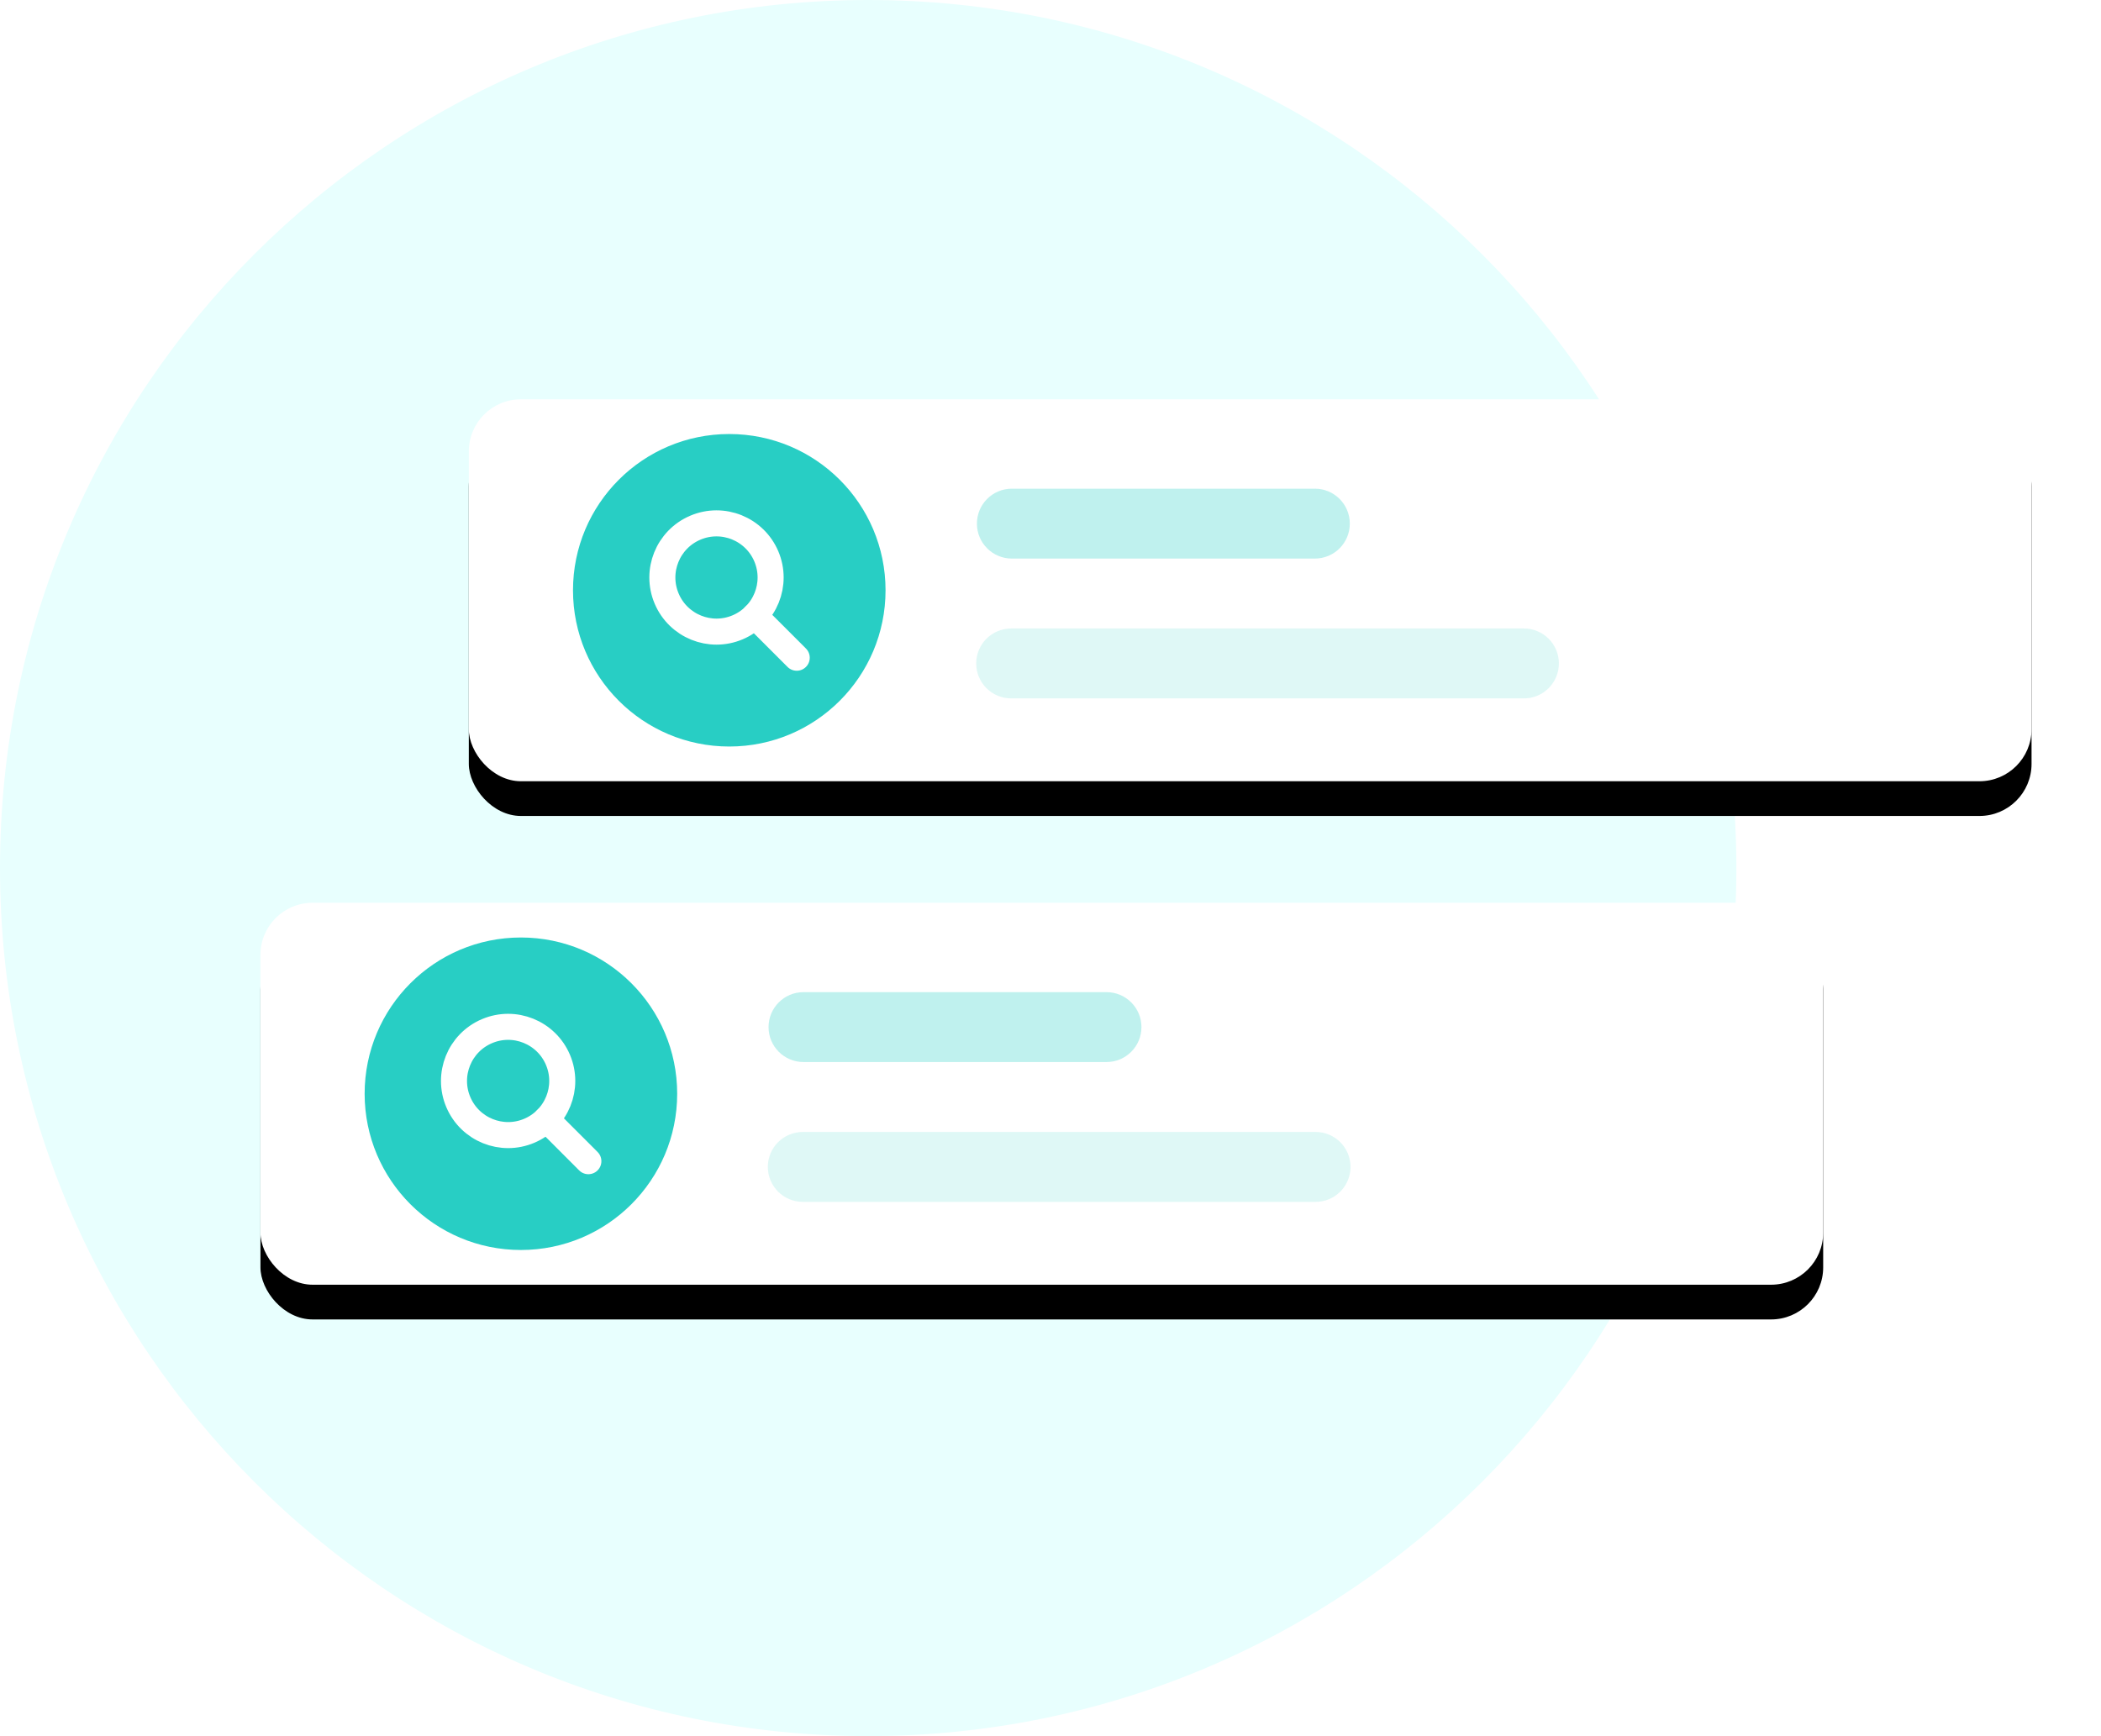 <?xml version="1.0" encoding="UTF-8"?>
<svg width="121px" height="100px" viewBox="0 0 121 100" version="1.1" xmlns="http://www.w3.org/2000/svg" xmlns:xlink="http://www.w3.org/1999/xlink">
    <title>Type=Frame 4</title>
    <defs>
        <rect id="path-1" x="0" y="0" width="90" height="22" rx="3"></rect>
        <filter x="-7.8%" y="-22.7%" width="115.6%" height="163.6%" filterUnits="objectBoundingBox" id="filter-2">
            <feOffset dx="0" dy="2" in="SourceAlpha" result="shadowOffsetOuter1"></feOffset>
            <feGaussianBlur stdDeviation="2" in="shadowOffsetOuter1" result="shadowBlurOuter1"></feGaussianBlur>
            <feColorMatrix values="0 0 0 0 0   0 0 0 0 0   0 0 0 0 0  0 0 0 0.115 0" type="matrix" in="shadowBlurOuter1"></feColorMatrix>
        </filter>
        <rect id="path-3" x="0" y="0" width="90" height="22" rx="3"></rect>
        <filter x="-7.8%" y="-22.7%" width="115.6%" height="163.6%" filterUnits="objectBoundingBox" id="filter-4">
            <feOffset dx="0" dy="2" in="SourceAlpha" result="shadowOffsetOuter1"></feOffset>
            <feGaussianBlur stdDeviation="2" in="shadowOffsetOuter1" result="shadowBlurOuter1"></feGaussianBlur>
            <feColorMatrix values="0 0 0 0 0   0 0 0 0 0   0 0 0 0 0  0 0 0 0.115 0" type="matrix" in="shadowBlurOuter1"></feColorMatrix>
        </filter>
    </defs>
    <g id="Expression-helper" stroke="none" stroke-width="1" fill="none" fill-rule="evenodd">
        <g id="Expression-Copy-11" transform="translate(-885, -565)">
            <g id="Group-2" transform="translate(328, 104)">
                <g id="Type=Frame-4" transform="translate(557, 461)">
                    <path d="M100,50 C100,77.614 77.614,100 50,100 C22.386,100 0,77.614 0,50 C0,22.386 22.386,0 50,0 C77.614,0 100,22.386 100,50 Z" id="Path" fill="#E8FFFE" fill-rule="nonzero"></path>
                    <g id="Group-2" transform="translate(27, 23)">
                        <g id="Rectangle">
                            <use fill="black" fill-opacity="1" filter="url(#filter-2)" xlink:href="#path-1"></use>
                            <use fill="#FFFFFF" fill-rule="evenodd" xlink:href="#path-1"></use>
                        </g>
                        <circle id="Oval" fill="#28CEC4" cx="15" cy="11" r="9"></circle>
                        <g id="filters-&amp;-button" transform="translate(8, 4)" stroke="#FFFFFF" stroke-linecap="round" stroke-linejoin="round" stroke-width="1.5">
                            <g id="search" transform="translate(2.176, 2.176)">
                                <circle id="Oval" transform="translate(4.088, 4.088) rotate(-23.025) translate(-4.088, -4.088) " cx="4.088" cy="4.088" r="3.117"></circle>
                                <line x1="6.292" y1="6.291" x2="8.709" y2="8.709" id="Shape"></line>
                            </g>
                        </g>
                        <path d="M48.725,5.148 L31.275,5.148 C30.163,5.148 29.262,6.049 29.262,7.161 C29.262,8.273 30.163,9.174 31.275,9.174 L48.725,9.174 C49.837,9.174 50.738,8.273 50.738,7.161 C50.738,6.049 49.837,5.148 48.725,5.148 Z" id="Path" fill="#28CEC4" fill-rule="nonzero" opacity="0.3"></path>
                        <path d="M60.765,13.201 L31.235,13.201 C30.123,13.201 29.221,14.103 29.221,15.215 C29.221,16.327 30.123,17.228 31.235,17.228 L60.765,17.228 C61.877,17.228 62.779,16.327 62.779,15.215 C62.779,14.103 61.877,13.201 60.765,13.201 Z" id="Path" fill="#28CEC4" fill-rule="nonzero" opacity="0.15"></path>
                    </g>
                    <g id="Group-2-Copy" transform="translate(15, 52)">
                        <g id="Rectangle">
                            <use fill="black" fill-opacity="1" filter="url(#filter-4)" xlink:href="#path-3"></use>
                            <use fill="#FFFFFF" fill-rule="evenodd" xlink:href="#path-3"></use>
                        </g>
                        <circle id="Oval" fill="#28CEC4" cx="15" cy="11" r="9"></circle>
                        <g id="filters-&amp;-button" transform="translate(8, 4)" stroke="#FFFFFF" stroke-linecap="round" stroke-linejoin="round" stroke-width="1.5">
                            <g id="search" transform="translate(2.176, 2.176)">
                                <circle id="Oval" transform="translate(4.088, 4.088) rotate(-23.025) translate(-4.088, -4.088) " cx="4.088" cy="4.088" r="3.117"></circle>
                                <line x1="6.292" y1="6.291" x2="8.709" y2="8.709" id="Shape"></line>
                            </g>
                        </g>
                        <path d="M48.725,5.148 L31.275,5.148 C30.163,5.148 29.262,6.049 29.262,7.161 C29.262,8.273 30.163,9.174 31.275,9.174 L48.725,9.174 C49.837,9.174 50.738,8.273 50.738,7.161 C50.738,6.049 49.837,5.148 48.725,5.148 Z" id="Path" fill="#28CEC4" fill-rule="nonzero" opacity="0.3"></path>
                        <path d="M60.765,13.201 L31.235,13.201 C30.123,13.201 29.221,14.103 29.221,15.215 C29.221,16.327 30.123,17.228 31.235,17.228 L60.765,17.228 C61.877,17.228 62.779,16.327 62.779,15.215 C62.779,14.103 61.877,13.201 60.765,13.201 Z" id="Path" fill="#28CEC4" fill-rule="nonzero" opacity="0.15"></path>
                    </g>
                </g>
            </g>
        </g>
    </g>
</svg>